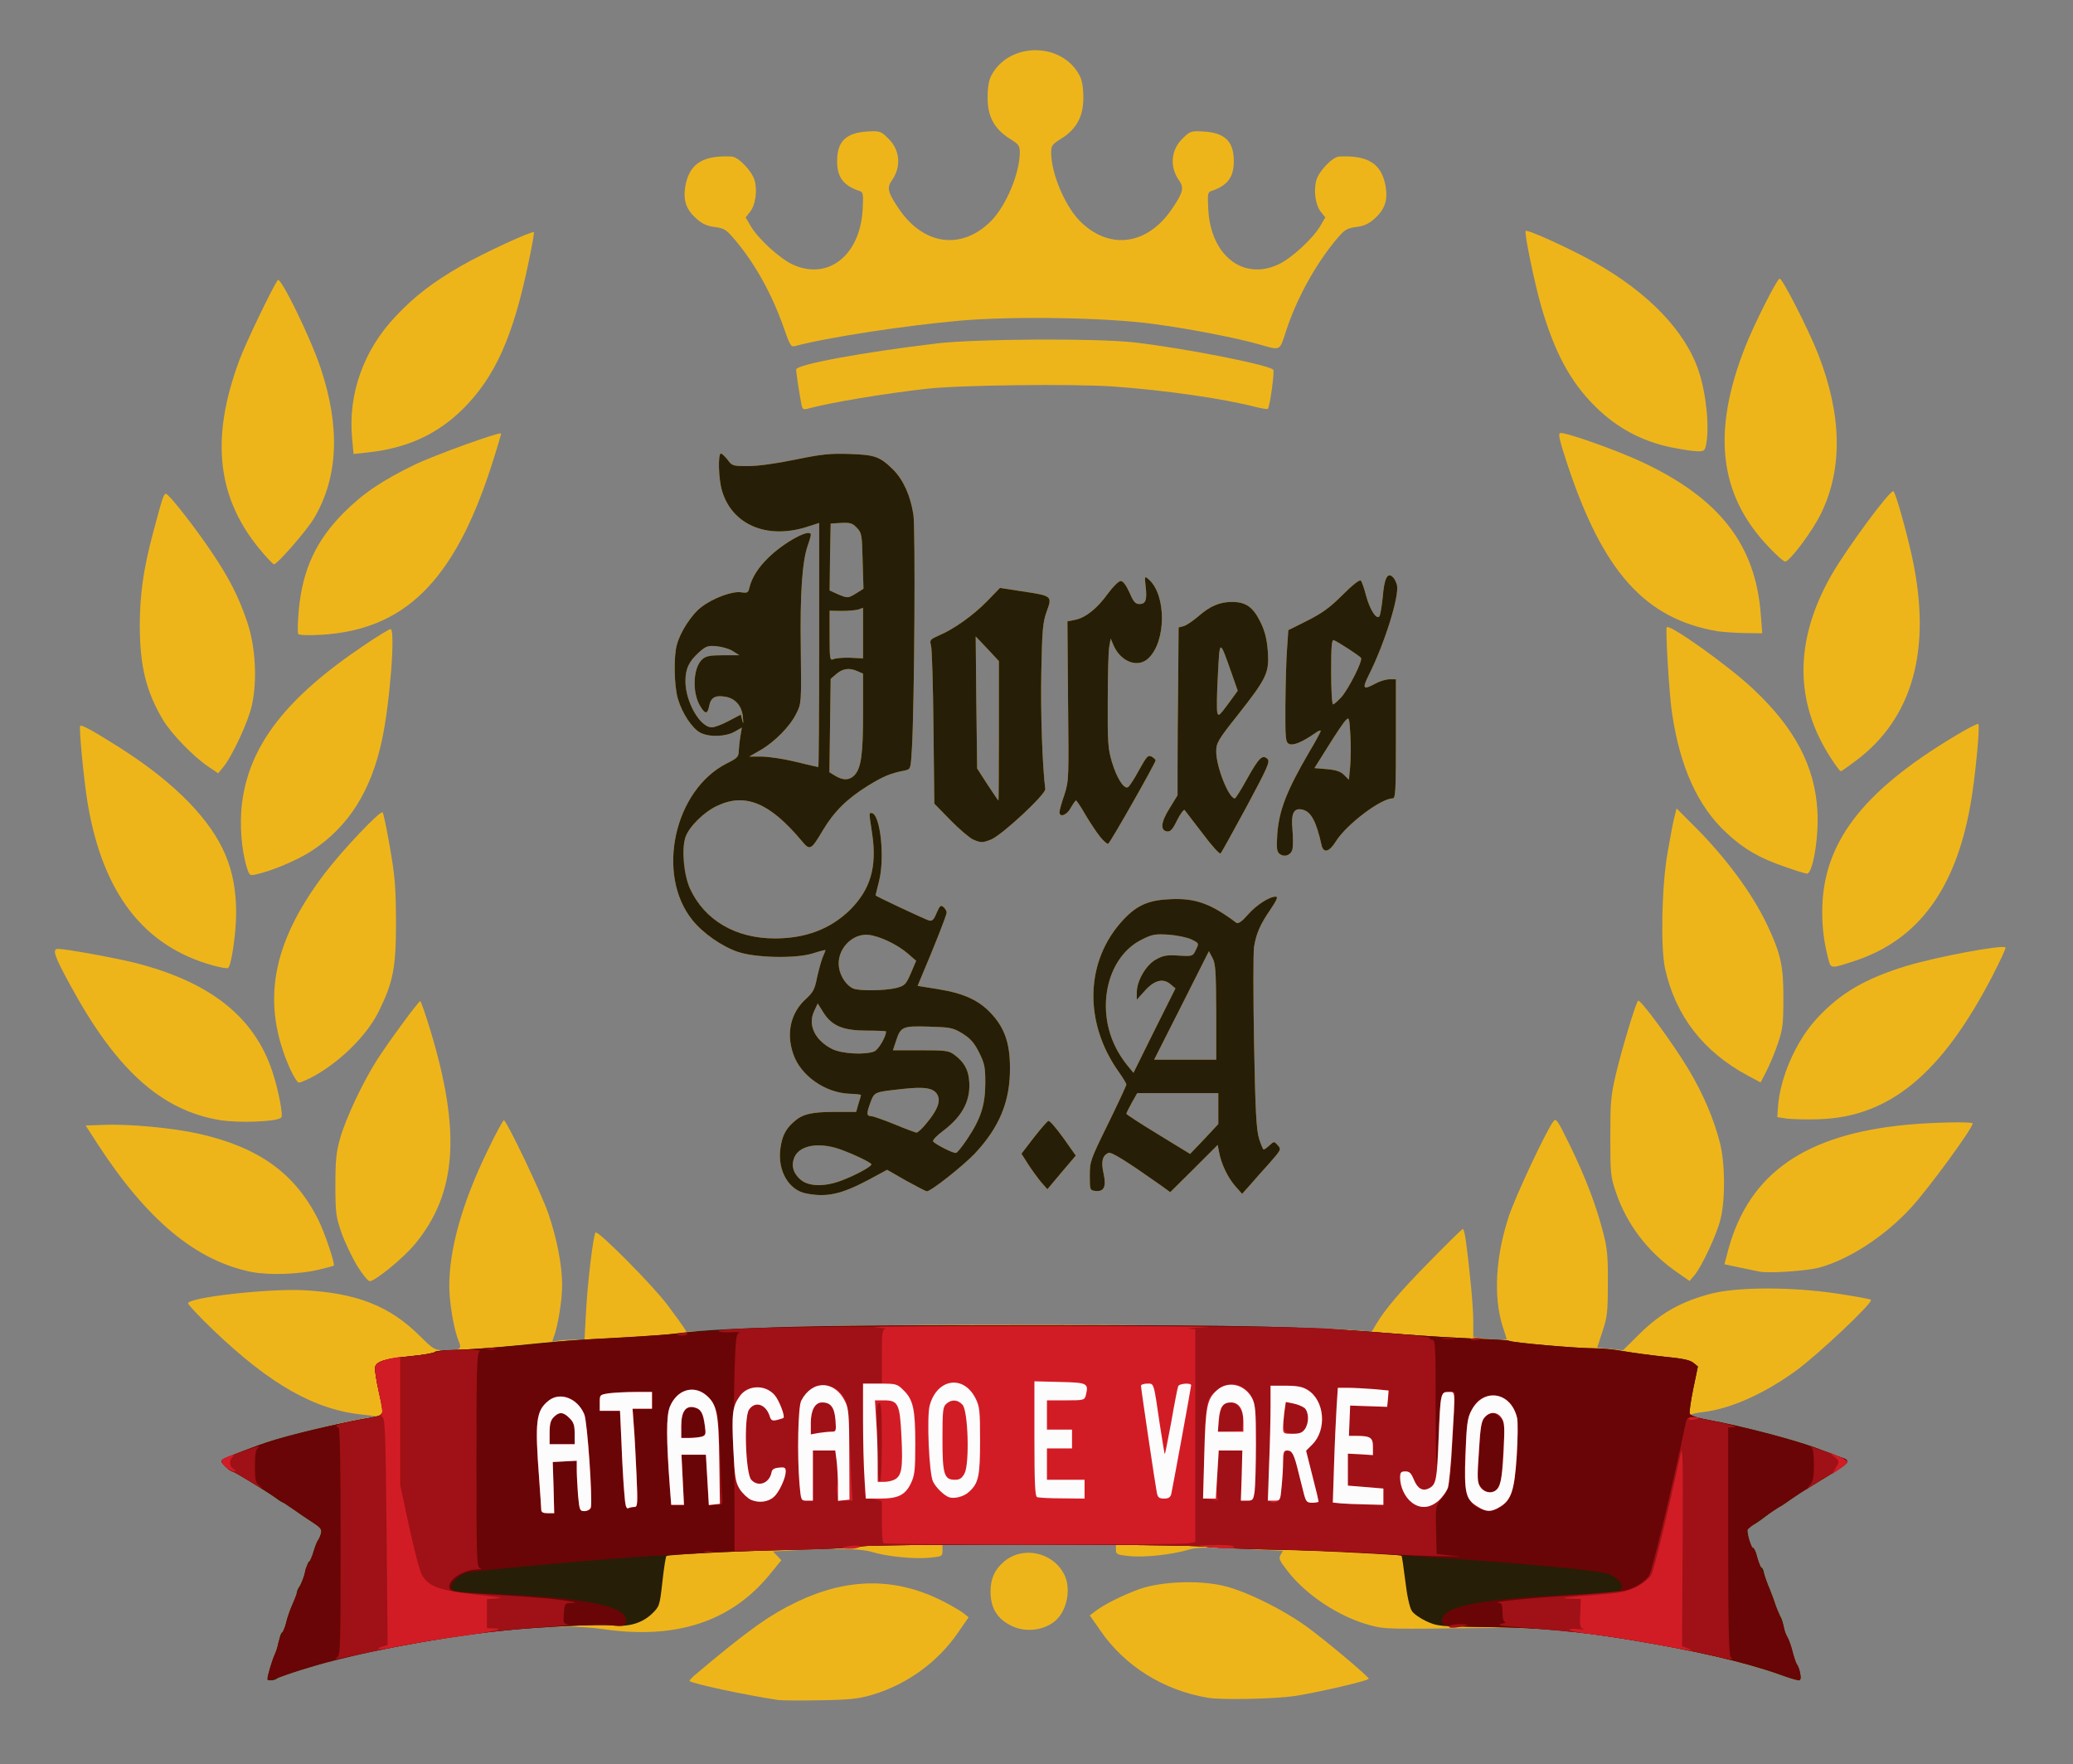 <!DOCTYPE svg PUBLIC "-//W3C//DTD SVG 20010904//EN" "http://www.w3.org/TR/2001/REC-SVG-20010904/DTD/svg10.dtd">
<svg version="1.0" xmlns="http://www.w3.org/2000/svg" width="992px" height="844px" viewBox="0 0 9920 8440" preserveAspectRatio="xMidYMid meet">
<rect x="0" y="0" width="9920" height="8440" fill="#808080" stroke="none"/>
<g id="layer101" fill="#eeb51b" stroke="none">
 <path d="M3725 8134 c-158 -24 -411 -78 -425 -91 -2 -2 8 -14 22 -26 260 -219 357 -288 494 -354 242 -115 469 -116 692 -4 42 21 88 48 102 59 l25 20 -49 71 c-98 144 -248 252 -416 301 -61 18 -107 23 -245 25 -93 2 -183 1 -200 -1z"/>
 <path d="M5780 8123 c-213 -36 -399 -152 -516 -324 l-49 -70 25 -19 c42 -33 137 -80 213 -107 105 -37 290 -44 408 -14 105 26 277 111 391 193 92 67 297 239 298 250 0 9 -240 65 -357 83 -94 14 -349 19 -413 8z"/>
 <path d="M1280 8033 c0 -16 22 -89 35 -118 7 -16 16 -47 20 -67 4 -21 11 -38 15 -38 4 0 13 -22 20 -50 6 -27 20 -66 31 -87 10 -20 19 -44 19 -53 0 -8 7 -23 15 -33 7 -10 19 -41 25 -68 7 -27 15 -49 20 -49 4 0 13 -21 20 -47 8 -27 17 -50 21 -53 4 -3 10 -17 14 -31 6 -23 1 -30 -32 -50 -21 -13 -61 -40 -89 -61 -28 -21 -54 -38 -58 -38 -4 0 -22 -11 -40 -25 -36 -27 -195 -125 -205 -125 -11 -1 -51 -38 -51 -48 0 -6 24 -19 53 -30 28 -11 84 -32 122 -47 111 -42 485 -132 563 -136 15 -1 -11 -5 -57 -10 -232 -22 -446 -143 -719 -404 -67 -64 -122 -123 -122 -129 0 -28 377 -71 550 -63 256 13 415 75 560 220 66 65 70 67 118 67 76 0 83 -5 67 -43 -23 -56 -45 -184 -45 -265 0 -177 62 -397 182 -644 39 -82 75 -148 79 -148 13 0 179 347 214 449 41 121 65 246 65 341 0 70 -20 193 -39 244 -11 27 -10 28 11 22 13 -3 48 -6 79 -6 l56 0 7 -127 c7 -144 35 -374 46 -386 11 -12 276 255 345 348 33 44 67 91 75 103 l15 24 316 -16 c550 -28 2449 -22 2884 9 l80 6 19 -33 c42 -72 117 -160 260 -305 82 -84 153 -153 156 -153 4 0 10 24 14 53 21 157 36 321 36 388 l0 76 46 7 c47 6 114 8 114 4 0 -2 -9 -31 -20 -64 -44 -141 -33 -333 30 -524 29 -90 180 -412 213 -454 13 -18 19 -10 80 115 75 154 125 286 158 414 20 76 24 114 23 245 0 139 -3 163 -26 231 l-25 77 62 6 62 6 84 -83 c99 -97 201 -153 344 -189 129 -31 380 -31 595 1 85 13 159 26 163 30 13 12 -260 269 -364 343 -153 110 -311 179 -439 194 -33 4 -60 10 -60 14 0 4 41 15 91 25 150 27 398 91 499 129 147 54 160 60 160 72 0 9 -51 42 -213 139 -19 11 -50 32 -70 48 -20 15 -39 27 -42 27 -4 0 -33 20 -65 45 -32 25 -63 45 -69 45 -5 0 -13 5 -16 11 -9 13 15 100 24 94 4 -2 13 18 20 45 7 28 16 50 21 50 4 0 10 13 13 30 4 16 15 49 26 72 10 24 24 62 30 85 6 23 15 45 20 47 5 3 12 23 16 43 3 21 12 47 19 58 7 11 18 42 25 70 7 27 16 54 21 60 4 5 11 25 15 43 8 40 4 41 -105 2 -176 -62 -459 -126 -770 -174 -258 -39 -399 -50 -620 -47 -482 6 -492 6 -560 -12 -149 -39 -309 -144 -399 -261 -39 -50 -43 -60 -33 -77 7 -10 11 -19 10 -19 -2 0 -93 -5 -204 -10 -165 -8 -209 -7 -248 5 -76 23 -213 38 -282 30 -59 -6 -64 -8 -64 -31 l0 -24 -415 0 -415 0 0 29 c0 27 -2 28 -62 34 -75 7 -205 -6 -273 -27 -54 -17 -176 -20 -363 -9 l-113 6 20 21 20 21 -58 71 c-184 223 -446 309 -792 259 -137 -19 -271 -17 -519 10 -215 24 -547 82 -745 131 -90 22 -289 86 -299 95 -12 11 -46 12 -46 2z"/>
 <path d="M4845 7781 c-72 -33 -105 -86 -105 -167 0 -59 19 -103 63 -141 88 -77 232 -49 288 57 36 66 17 172 -38 222 -53 48 -141 60 -208 29z"/>
 <path d="M1707 6053 c-25 -43 -59 -114 -74 -158 -25 -73 -28 -92 -28 -225 0 -121 4 -158 23 -225 27 -95 110 -271 177 -375 56 -87 197 -279 206 -280 3 0 25 62 48 138 148 489 127 781 -73 1024 -54 66 -191 178 -217 178 -8 0 -36 -35 -62 -77z"/>
 <path d="M8025 6087 c-139 -96 -241 -230 -292 -382 -26 -75 -27 -91 -27 -265 0 -167 2 -196 27 -302 29 -122 94 -338 106 -350 9 -10 167 204 241 328 71 119 121 237 150 350 25 96 27 269 4 364 -16 71 -90 230 -126 272 l-23 27 -60 -42z"/>
 <path d="M1205 6086 c-266 -53 -500 -247 -737 -611 l-58 -90 87 -3 c123 -5 333 15 457 43 285 65 458 189 569 411 30 59 82 213 74 220 -1 1 -32 9 -68 18 -94 23 -239 28 -324 12z"/>
 <path d="M8420 6084 c-14 -3 -57 -11 -97 -20 l-71 -15 19 -72 c100 -364 369 -551 859 -596 118 -11 310 -15 310 -6 0 23 -209 309 -294 402 -125 137 -299 250 -441 288 -60 16 -238 28 -285 19z"/>
 <path d="M3857 5710 c-83 -16 -136 -109 -123 -212 8 -61 24 -94 63 -129 41 -38 84 -49 198 -49 l102 0 11 -39 c7 -21 12 -40 12 -42 0 -2 -25 -5 -56 -6 -117 -5 -233 -87 -268 -190 -35 -101 -12 -198 61 -264 33 -30 42 -46 52 -98 7 -33 19 -77 26 -96 8 -19 15 -36 15 -39 0 -2 -28 5 -62 16 -82 25 -273 21 -358 -8 -76 -26 -166 -89 -216 -151 -177 -218 -88 -624 165 -751 49 -24 56 -32 56 -58 1 -16 4 -48 8 -71 l7 -42 -33 19 c-43 25 -122 28 -165 6 -40 -21 -87 -92 -108 -162 -18 -61 -21 -203 -5 -259 16 -61 71 -146 118 -181 56 -43 149 -77 190 -70 29 4 34 2 39 -22 12 -49 42 -96 91 -144 77 -75 203 -143 203 -109 0 5 -6 27 -14 49 -27 76 -38 228 -34 495 3 258 3 263 -21 310 -30 62 -103 136 -172 176 l-54 31 60 0 c33 0 106 11 163 25 57 14 105 25 108 25 2 0 4 -263 4 -584 l0 -584 -62 20 c-190 59 -355 -12 -403 -174 -17 -57 -20 -178 -5 -178 5 0 19 14 32 30 21 29 25 30 98 30 47 0 135 -12 226 -31 127 -26 165 -30 259 -27 123 4 146 13 209 75 49 49 83 125 97 216 10 72 5 896 -7 1115 -6 101 -6 102 -32 108 -71 14 -103 27 -178 73 -99 61 -163 124 -216 213 -57 96 -62 99 -101 52 -152 -182 -270 -232 -404 -169 -64 29 -137 102 -153 151 -19 58 -8 179 22 246 70 151 218 238 406 238 147 0 265 -45 358 -135 99 -98 131 -205 108 -363 -16 -106 -16 -102 -4 -102 42 0 66 213 36 328 -9 35 -16 65 -16 66 0 4 233 113 255 120 16 4 23 -2 37 -36 15 -35 20 -39 33 -28 8 7 15 19 15 26 0 12 -54 150 -124 315 l-15 36 100 16 c122 20 193 53 251 115 65 69 91 143 91 262 1 159 -50 283 -168 409 -56 59 -210 181 -230 181 -4 0 -48 -23 -99 -51 l-91 -52 -85 46 c-133 71 -204 87 -303 67z m168 -61 c65 -24 145 -67 145 -78 0 -10 -123 -66 -175 -80 -94 -25 -172 -6 -194 47 -16 39 -5 77 31 107 38 32 114 34 193 4z m602 -197 c66 -98 87 -162 88 -267 0 -80 -3 -96 -30 -150 -24 -47 -41 -66 -79 -90 -46 -28 -58 -30 -160 -33 -127 -4 -136 0 -158 68 l-15 45 133 0 c118 0 135 2 160 21 44 32 66 68 71 117 11 97 -28 175 -123 247 -30 22 -52 45 -49 51 9 13 98 59 110 55 6 -1 29 -30 52 -64z m-194 -77 c52 -62 69 -104 54 -135 -17 -34 -59 -42 -167 -30 -137 15 -135 14 -154 63 -20 54 -20 67 2 67 9 0 60 18 112 39 52 22 100 39 105 40 6 1 28 -19 48 -44z m-250 -344 c20 -8 57 -70 57 -96 0 -2 -41 -4 -91 -4 -114 0 -168 -22 -209 -87 l-27 -43 -18 39 c-30 66 6 138 87 179 46 23 155 29 201 12z m106 -304 c41 -11 46 -16 70 -71 l25 -59 -39 -34 c-51 -44 -135 -84 -188 -90 -81 -9 -156 73 -142 157 7 44 37 87 69 100 30 12 153 10 205 -3z m-200 -1018 c32 -35 41 -99 41 -297 l0 -189 -25 -11 c-40 -18 -71 -14 -102 12 l-28 24 -3 224 -3 223 28 17 c38 23 68 22 92 -3z m-601 -260 l57 -30 7 28 c5 20 6 16 3 -15 -4 -53 -35 -89 -81 -98 -50 -9 -72 2 -80 42 -8 42 -19 43 -43 3 -40 -65 -35 -185 10 -225 17 -15 36 -19 99 -19 l78 0 -30 -19 c-16 -11 -51 -21 -77 -24 -43 -4 -52 -1 -85 28 -49 44 -66 79 -66 139 0 99 70 221 126 221 14 0 50 -14 82 -31z m580 -302 l62 3 0 -121 0 -121 -22 8 c-13 4 -49 7 -80 7 l-58 -1 0 120 c0 111 1 119 18 112 9 -5 45 -8 80 -7z m29 -308 l35 -22 -4 -133 c-3 -125 -4 -134 -28 -159 -21 -22 -31 -25 -75 -23 l-50 3 -3 160 -2 160 37 17 c50 21 50 21 90 -3z"/>
 <path d="M5911 5675 c-36 -42 -66 -104 -77 -161 l-7 -36 -113 113 -114 113 -47 -34 c-166 -117 -234 -159 -248 -154 -30 12 -37 42 -24 99 14 64 2 88 -40 83 -25 -3 -26 -5 -26 -73 0 -68 3 -76 88 -249 48 -98 87 -182 87 -187 0 -5 -15 -30 -34 -57 -172 -239 -164 -536 20 -732 66 -70 121 -94 229 -98 117 -5 192 23 311 113 9 6 25 -4 55 -38 41 -47 103 -87 134 -87 12 0 5 16 -25 61 -50 72 -69 117 -79 180 -4 27 -4 232 0 456 6 327 11 418 24 461 9 28 19 52 22 52 4 0 16 -9 28 -20 22 -20 22 -20 40 0 17 19 16 21 -41 86 -33 36 -75 84 -94 106 l-36 40 -33 -37z m-81 -371 l0 -74 -194 0 -194 0 -26 46 c-14 26 -26 49 -26 53 0 3 69 48 153 99 l152 93 68 -71 67 -72 0 -74z m-230 -596 c-35 -29 -77 -18 -122 33 l-38 42 0 -35 c0 -55 44 -131 91 -157 34 -19 52 -23 109 -19 68 4 68 3 83 -28 15 -31 15 -31 -21 -49 -21 -10 -70 -20 -109 -23 -64 -4 -79 -2 -128 23 -161 78 -222 315 -130 508 13 29 39 69 57 91 l32 39 100 -202 101 -202 -25 -21z m220 135 c-1 -195 -3 -233 -18 -260 l-17 -32 -131 260 -131 259 148 0 149 0 0 -227z"/>
 <path d="M4983 5657 c-15 -18 -43 -56 -62 -85 l-33 -52 59 -77 c33 -42 64 -78 70 -80 6 -2 37 34 71 81 l60 85 -68 80 -68 81 -29 -33z"/>
 <path d="M1051 5359 c-280 -47 -495 -241 -714 -644 -77 -141 -89 -175 -59 -175 37 0 267 42 365 66 361 91 575 259 661 523 28 84 52 209 42 218 -20 20 -202 27 -295 12z"/>
 <path d="M8550 5352 l-45 -7 3 -45 c9 -144 88 -323 190 -431 111 -119 230 -188 427 -248 143 -43 457 -102 472 -88 3 3 -26 66 -65 141 -242 465 -491 670 -827 681 -60 2 -130 0 -155 -3z"/>
 <path d="M1390 5118 c-142 -315 -92 -602 163 -938 86 -113 267 -304 278 -293 4 4 20 80 35 168 24 137 28 187 29 355 0 220 -13 287 -82 428 -59 120 -195 252 -330 321 -23 11 -47 21 -53 21 -6 0 -24 -28 -40 -62z"/>
 <path d="M8365 5147 c-214 -115 -346 -285 -397 -512 -22 -100 -16 -393 11 -550 12 -71 27 -150 33 -173 l11 -44 69 69 c159 156 291 333 364 487 66 140 79 199 78 356 0 120 -3 144 -27 215 -15 44 -40 103 -55 132 l-27 52 -60 -32z"/>
 <path d="M1018 4619 c-330 -92 -525 -344 -598 -773 -19 -114 -43 -366 -36 -373 6 -7 60 23 181 99 142 90 253 178 341 269 160 168 224 316 224 527 0 94 -22 248 -38 263 -4 4 -37 -2 -74 -12z"/>
 <path d="M8750 4592 c-21 -81 -30 -148 -30 -231 1 -324 187 -571 636 -840 58 -35 108 -61 111 -57 9 9 -16 267 -38 388 -72 405 -252 647 -555 746 -113 37 -112 37 -124 -6z"/>
 <path d="M1182 4153 c-27 -85 -36 -211 -24 -309 35 -279 211 -506 588 -759 61 -41 116 -75 123 -75 24 0 -3 354 -41 530 -52 244 -159 414 -335 530 -66 44 -194 98 -269 114 -28 6 -31 4 -42 -31z"/>
 <path d="M8538 4146 c-119 -41 -192 -83 -275 -160 -139 -128 -224 -317 -262 -576 -13 -82 -32 -402 -25 -409 15 -16 300 188 414 296 199 187 295 369 307 584 7 124 -22 299 -50 299 -7 0 -56 -15 -109 -34z"/>
 <path d="M6124 4086 c-14 -11 -16 -25 -12 -92 8 -115 44 -209 152 -394 31 -52 56 -98 56 -103 0 -5 -12 0 -27 11 -62 43 -105 61 -125 51 -16 -9 -18 -24 -17 -187 1 -97 4 -217 8 -267 l6 -90 90 -45 c70 -35 108 -62 169 -123 48 -48 82 -75 88 -69 5 5 16 36 24 68 19 72 53 124 66 101 4 -9 11 -50 15 -91 7 -87 22 -118 46 -97 9 7 18 25 22 40 12 54 -60 282 -134 429 -34 68 -29 75 32 42 20 -11 50 -20 67 -20 l30 0 0 285 c0 255 -2 285 -16 285 -56 0 -220 124 -271 205 -32 52 -60 59 -69 18 -25 -113 -50 -159 -90 -169 -43 -11 -57 17 -49 97 3 37 3 78 0 92 -8 29 -37 40 -61 23z m338 -569 c-5 -85 -6 -88 -23 -70 -10 10 -47 65 -83 123 l-66 105 60 5 c44 4 65 11 82 28 l23 23 6 -63 c3 -35 4 -103 1 -151z m-41 -184 c34 -40 101 -172 92 -185 -5 -9 -110 -77 -130 -85 -10 -4 -13 25 -13 151 0 86 4 156 9 156 5 0 24 -17 42 -37z"/>
 <path d="M5755 3988 c-43 -56 -82 -107 -86 -112 -4 -5 -20 17 -36 48 -21 44 -32 56 -48 54 -34 -5 -30 -44 12 -111 l38 -62 0 -140 c0 -77 1 -258 3 -401 l2 -262 23 -6 c13 -3 44 -24 70 -46 57 -50 103 -70 163 -70 65 0 100 24 135 95 22 45 31 80 36 141 7 103 -4 127 -144 305 -96 121 -103 134 -103 175 0 73 60 224 89 224 4 0 31 -43 60 -96 56 -100 73 -116 97 -92 12 12 -1 42 -101 228 -64 118 -119 218 -124 223 -5 5 -42 -36 -86 -95z m140 -763 c-60 -170 -58 -170 -67 5 -5 85 -6 165 -3 178 5 21 10 17 52 -40 l46 -63 -28 -80z"/>
 <path d="M5264 4003 c-17 -21 -48 -68 -70 -105 -21 -37 -42 -68 -45 -68 -3 0 -14 16 -25 35 -18 35 -54 48 -54 21 0 -8 10 -45 23 -82 22 -68 22 -77 18 -450 l-3 -381 35 -7 c50 -9 107 -54 158 -125 25 -34 52 -61 62 -61 11 0 25 18 42 55 19 45 28 55 48 55 30 0 37 -20 29 -87 -5 -48 -5 -48 16 -30 84 75 83 297 -3 377 -51 48 -133 16 -167 -64 l-13 -31 -7 40 c-4 22 -7 139 -7 260 -1 196 1 228 20 291 23 77 58 132 77 120 7 -4 31 -41 53 -82 36 -65 43 -73 60 -64 10 6 19 14 19 18 -1 14 -218 396 -227 399 -5 2 -23 -14 -39 -34z"/>
 <path d="M4655 4016 c-16 -8 -65 -49 -107 -92 l-77 -79 -4 -365 c-2 -201 -7 -377 -12 -392 -7 -26 -4 -29 39 -48 71 -30 165 -97 231 -165 l60 -62 105 16 c145 22 146 22 119 96 -19 53 -22 88 -26 290 -4 187 5 453 19 560 4 24 -206 219 -258 241 -41 17 -51 17 -89 0z m125 -519 l0 -334 -55 -59 -56 -59 3 316 4 316 49 76 c28 42 51 77 53 77 1 0 2 -150 2 -333z"/>
 <path d="M994 3666 c-69 -47 -172 -153 -213 -220 -81 -135 -112 -259 -112 -453 0 -147 17 -268 62 -438 47 -177 53 -195 64 -192 17 5 141 164 216 276 86 127 130 214 171 334 41 119 50 282 23 403 -17 77 -94 243 -138 296 l-23 28 -50 -34z"/>
 <path d="M8762 3628 c-176 -270 -175 -564 0 -873 71 -125 277 -405 298 -405 9 0 60 179 90 315 95 440 5 769 -268 974 -37 28 -70 51 -73 51 -4 0 -25 -28 -47 -62z"/>
 <path d="M1427 3033 c-4 -6 -2 -58 3 -116 18 -192 83 -331 214 -463 94 -94 183 -154 339 -230 100 -48 406 -158 415 -150 1 2 -22 80 -52 172 -177 537 -412 767 -807 791 -68 4 -108 2 -112 -4z"/>
 <path d="M8218 3020 c-345 -59 -547 -283 -718 -800 -37 -112 -45 -146 -34 -148 24 -6 285 87 403 144 363 173 532 393 557 724 l7 90 -84 -1 c-46 -1 -105 -5 -131 -9z"/>
 <path d="M1260 2648 c-221 -254 -257 -543 -114 -926 31 -83 153 -337 183 -382 13 -19 156 273 205 420 95 284 85 523 -31 719 -34 58 -176 221 -192 221 -3 0 -26 -23 -51 -52z"/>
 <path d="M8463 2616 c-238 -249 -272 -550 -111 -958 42 -106 150 -321 164 -325 12 -4 138 243 184 360 114 291 119 548 15 762 -39 82 -144 223 -171 232 -6 2 -43 -30 -81 -71z"/>
 <path d="M1685 2097 c-20 -212 55 -422 208 -583 91 -97 177 -163 316 -243 100 -58 338 -168 346 -160 2 2 -9 66 -25 141 -74 358 -160 550 -314 704 -123 122 -269 189 -458 209 l-66 7 -7 -75z"/>
 <path d="M7995 2140 c-141 -30 -259 -94 -360 -194 -120 -118 -196 -260 -260 -481 -32 -112 -82 -352 -74 -360 9 -8 214 85 329 150 258 145 436 330 499 521 36 108 52 268 35 353 -6 28 -10 31 -43 30 -20 0 -76 -9 -126 -19z"/>
 <path d="M3836 1939 c-9 -43 -26 -155 -26 -171 0 -24 321 -83 675 -125 191 -22 758 -25 940 -5 230 26 642 106 668 131 7 7 -16 177 -26 187 -2 3 -31 -2 -63 -10 -156 -40 -430 -79 -679 -97 -193 -13 -730 -7 -890 11 -197 22 -470 67 -572 96 -18 5 -23 1 -27 -17z"/>
 <path d="M6030 1649 c-105 -31 -343 -77 -510 -99 -225 -31 -669 -38 -925 -16 -261 23 -641 81 -791 122 -19 5 -24 -4 -53 -87 -57 -162 -138 -309 -237 -425 -39 -46 -49 -52 -94 -58 -39 -5 -60 -15 -90 -42 -48 -44 -62 -88 -50 -156 20 -106 85 -146 222 -139 32 2 97 70 109 114 14 51 4 118 -22 151 l-21 26 25 43 c36 60 137 153 199 182 169 79 324 -42 336 -262 4 -74 3 -83 -14 -89 -77 -25 -109 -66 -108 -144 0 -95 44 -136 149 -141 55 -3 61 -1 95 33 57 54 64 136 18 201 -25 35 -20 57 32 134 119 178 304 202 445 58 71 -74 135 -227 135 -326 0 -32 -5 -39 -49 -66 -73 -46 -106 -107 -105 -198 0 -47 6 -81 18 -104 85 -161 337 -161 422 0 12 23 18 57 18 104 1 91 -32 152 -105 198 -44 27 -49 34 -49 66 0 99 64 252 135 326 141 144 326 120 445 -58 52 -77 57 -99 32 -134 -46 -65 -39 -147 18 -201 34 -34 40 -36 95 -33 105 5 149 46 149 141 1 78 -31 119 -108 144 -17 6 -18 15 -14 89 12 220 167 341 336 262 62 -29 163 -122 199 -182 l25 -43 -21 -26 c-26 -33 -36 -100 -22 -151 12 -44 77 -112 109 -114 137 -7 202 33 222 139 12 68 -2 112 -50 156 -30 27 -51 37 -90 42 -45 6 -55 12 -94 58 -100 119 -192 285 -243 443 -30 93 -25 90 -123 62z"/>
 </g>
<g id="layer102" fill="#271e07" stroke="none">
 <path d="M1280 8033 c0 -16 22 -89 35 -118 7 -16 16 -47 20 -67 4 -21 11 -38 15 -38 4 0 13 -22 20 -50 6 -27 20 -66 31 -87 10 -20 19 -44 19 -53 0 -8 7 -23 15 -33 7 -10 19 -41 25 -68 7 -27 15 -49 20 -49 4 0 13 -21 20 -47 8 -27 17 -50 21 -53 4 -3 10 -17 14 -31 6 -23 1 -30 -32 -50 -21 -13 -61 -40 -89 -61 -28 -21 -54 -38 -58 -38 -4 0 -22 -11 -40 -25 -36 -27 -195 -125 -205 -125 -11 -1 -51 -38 -51 -48 0 -6 24 -19 53 -30 28 -11 84 -32 122 -47 87 -33 291 -85 450 -115 66 -12 127 -25 136 -29 15 -5 14 -16 -7 -110 -13 -58 -22 -112 -19 -121 9 -27 47 -39 167 -51 62 -6 116 -16 119 -20 3 -5 46 -10 95 -10 49 -1 179 -10 289 -21 230 -23 242 -24 510 -38 110 -6 232 -15 270 -21 209 -28 676 -39 1720 -38 1077 0 1287 5 1751 43 99 8 252 17 338 21 87 3 162 7 167 10 13 9 326 36 404 36 39 0 104 6 145 14 41 7 128 19 193 26 85 8 124 16 140 29 l22 18 -22 106 c-12 59 -20 113 -17 120 3 9 40 21 96 31 149 27 397 91 498 129 147 54 160 60 160 72 0 9 -51 42 -213 139 -19 11 -50 32 -70 48 -20 15 -39 27 -42 27 -4 0 -33 20 -65 45 -32 25 -63 45 -69 45 -5 0 -13 5 -16 11 -9 13 15 100 24 94 4 -2 13 18 20 45 7 28 16 50 21 50 4 0 10 13 13 30 4 16 15 49 26 72 10 24 24 62 30 85 6 23 15 45 20 47 5 3 12 23 16 43 3 21 12 47 19 58 7 11 18 42 25 70 7 27 16 54 21 60 4 5 11 25 15 43 8 40 4 41 -105 2 -166 -59 -411 -116 -715 -165 -246 -41 -427 -57 -677 -60 -229 -3 -240 -4 -292 -28 -30 -14 -62 -36 -70 -50 -10 -14 -23 -73 -31 -142 -8 -65 -16 -119 -18 -121 -7 -8 -364 -26 -597 -30 -146 -2 -301 -9 -345 -14 -102 -13 -1620 -13 -1643 -1 -10 5 -146 12 -302 15 -268 6 -618 23 -631 31 -3 2 -12 57 -19 122 -13 116 -14 119 -50 154 -47 45 -111 64 -189 56 -62 -7 -336 6 -516 24 -212 20 -589 85 -790 135 -91 23 -289 86 -299 95 -12 11 -46 12 -46 2z"/>
 <path d="M3857 5710 c-83 -16 -136 -109 -123 -212 8 -61 24 -94 63 -129 41 -38 84 -49 198 -49 l102 0 11 -39 c7 -21 12 -40 12 -42 0 -2 -25 -5 -56 -6 -117 -5 -233 -87 -268 -190 -35 -101 -12 -198 61 -264 33 -30 42 -46 52 -98 7 -33 19 -77 26 -96 8 -19 15 -36 15 -39 0 -2 -28 5 -62 16 -82 25 -273 21 -358 -8 -76 -26 -166 -89 -216 -151 -177 -218 -88 -624 165 -751 49 -24 56 -32 56 -58 1 -16 4 -48 8 -71 l7 -42 -33 19 c-43 25 -122 28 -165 6 -40 -21 -87 -92 -108 -162 -18 -61 -21 -203 -5 -259 16 -61 71 -146 118 -181 56 -43 149 -77 190 -70 29 4 34 2 39 -22 12 -49 42 -96 91 -144 77 -75 203 -143 203 -109 0 5 -6 27 -14 49 -27 76 -38 228 -34 495 3 258 3 263 -21 310 -30 62 -103 136 -172 176 l-54 31 60 0 c33 0 106 11 163 25 57 14 105 25 108 25 2 0 4 -263 4 -584 l0 -584 -62 20 c-190 59 -355 -12 -403 -174 -17 -57 -20 -178 -5 -178 5 0 19 14 32 30 21 29 25 30 98 30 47 0 135 -12 226 -31 127 -26 165 -30 259 -27 123 4 146 13 209 75 49 49 83 125 97 216 10 72 5 896 -7 1115 -6 101 -6 102 -32 108 -71 14 -103 27 -178 73 -99 61 -163 124 -216 213 -57 96 -62 99 -101 52 -152 -182 -270 -232 -404 -169 -64 29 -137 102 -153 151 -19 58 -8 179 22 246 70 151 218 238 406 238 147 0 265 -45 358 -135 99 -98 131 -205 108 -363 -16 -106 -16 -102 -4 -102 42 0 66 213 36 328 -9 35 -16 65 -16 66 0 4 233 113 255 120 16 4 23 -2 37 -36 15 -35 20 -39 33 -28 8 7 15 19 15 26 0 12 -54 150 -124 315 l-15 36 100 16 c122 20 193 53 251 115 65 69 91 143 91 262 1 159 -50 283 -168 409 -56 59 -210 181 -230 181 -4 0 -48 -23 -99 -51 l-91 -52 -85 46 c-133 71 -204 87 -303 67z m168 -61 c65 -24 145 -67 145 -78 0 -10 -123 -66 -175 -80 -94 -25 -172 -6 -194 47 -16 39 -5 77 31 107 38 32 114 34 193 4z m602 -197 c66 -98 87 -162 88 -267 0 -80 -3 -96 -30 -150 -24 -47 -41 -66 -79 -90 -46 -28 -58 -30 -160 -33 -127 -4 -136 0 -158 68 l-15 45 133 0 c118 0 135 2 160 21 44 32 66 68 71 117 11 97 -28 175 -123 247 -30 22 -52 45 -49 51 9 13 98 59 110 55 6 -1 29 -30 52 -64z m-194 -77 c52 -62 69 -104 54 -135 -17 -34 -59 -42 -167 -30 -137 15 -135 14 -154 63 -20 54 -20 67 2 67 9 0 60 18 112 39 52 22 100 39 105 40 6 1 28 -19 48 -44z m-250 -344 c20 -8 57 -70 57 -96 0 -2 -41 -4 -91 -4 -114 0 -168 -22 -209 -87 l-27 -43 -18 39 c-30 66 6 138 87 179 46 23 155 29 201 12z m106 -304 c41 -11 46 -16 70 -71 l25 -59 -39 -34 c-51 -44 -135 -84 -188 -90 -81 -9 -156 73 -142 157 7 44 37 87 69 100 30 12 153 10 205 -3z m-200 -1018 c32 -35 41 -99 41 -297 l0 -189 -25 -11 c-40 -18 -71 -14 -102 12 l-28 24 -3 224 -3 223 28 17 c38 23 68 22 92 -3z m-601 -260 l57 -30 7 28 c5 20 6 16 3 -15 -4 -53 -35 -89 -81 -98 -50 -9 -72 2 -80 42 -8 42 -19 43 -43 3 -40 -65 -35 -185 10 -225 17 -15 36 -19 99 -19 l78 0 -30 -19 c-16 -11 -51 -21 -77 -24 -43 -4 -52 -1 -85 28 -49 44 -66 79 -66 139 0 99 70 221 126 221 14 0 50 -14 82 -31z m580 -302 l62 3 0 -121 0 -121 -22 8 c-13 4 -49 7 -80 7 l-58 -1 0 120 c0 111 1 119 18 112 9 -5 45 -8 80 -7z m29 -308 l35 -22 -4 -133 c-3 -125 -4 -134 -28 -159 -21 -22 -31 -25 -75 -23 l-50 3 -3 160 -2 160 37 17 c50 21 50 21 90 -3z"/>
 <path d="M5911 5675 c-36 -42 -66 -104 -77 -161 l-7 -36 -113 113 -114 113 -47 -34 c-166 -117 -234 -159 -248 -154 -30 12 -37 42 -24 99 14 64 2 88 -40 83 -25 -3 -26 -5 -26 -73 0 -68 3 -76 88 -249 48 -98 87 -182 87 -187 0 -5 -15 -30 -34 -57 -172 -239 -164 -536 20 -732 66 -70 121 -94 229 -98 117 -5 192 23 311 113 9 6 25 -4 55 -38 41 -47 103 -87 134 -87 12 0 5 16 -25 61 -50 72 -69 117 -79 180 -4 27 -4 232 0 456 6 327 11 418 24 461 9 28 19 52 22 52 4 0 16 -9 28 -20 22 -20 22 -20 40 0 17 19 16 21 -41 86 -33 36 -75 84 -94 106 l-36 40 -33 -37z m-81 -371 l0 -74 -194 0 -194 0 -26 46 c-14 26 -26 49 -26 53 0 3 69 48 153 99 l152 93 68 -71 67 -72 0 -74z m-230 -596 c-35 -29 -77 -18 -122 33 l-38 42 0 -35 c0 -55 44 -131 91 -157 34 -19 52 -23 109 -19 68 4 68 3 83 -28 15 -31 15 -31 -21 -49 -21 -10 -70 -20 -109 -23 -64 -4 -79 -2 -128 23 -161 78 -222 315 -130 508 13 29 39 69 57 91 l32 39 100 -202 101 -202 -25 -21z m220 135 c-1 -195 -3 -233 -18 -260 l-17 -32 -131 260 -131 259 148 0 149 0 0 -227z"/>
 <path d="M4983 5657 c-15 -18 -43 -56 -62 -85 l-33 -52 59 -77 c33 -42 64 -78 70 -80 6 -2 37 34 71 81 l60 85 -68 80 -68 81 -29 -33z"/>
 <path d="M6124 4086 c-14 -11 -16 -25 -12 -92 8 -115 44 -209 152 -394 31 -52 56 -98 56 -103 0 -5 -12 0 -27 11 -62 43 -105 61 -125 51 -16 -9 -18 -24 -17 -187 1 -97 4 -217 8 -267 l6 -90 90 -45 c70 -35 108 -62 169 -123 48 -48 82 -75 88 -69 5 5 16 36 24 68 19 72 53 124 66 101 4 -9 11 -50 15 -91 7 -87 22 -118 46 -97 9 7 18 25 22 40 12 54 -60 282 -134 429 -34 68 -29 75 32 42 20 -11 50 -20 67 -20 l30 0 0 285 c0 255 -2 285 -16 285 -56 0 -220 124 -271 205 -32 52 -60 59 -69 18 -25 -113 -50 -159 -90 -169 -43 -11 -57 17 -49 97 3 37 3 78 0 92 -8 29 -37 40 -61 23z m338 -569 c-5 -85 -6 -88 -23 -70 -10 10 -47 65 -83 123 l-66 105 60 5 c44 4 65 11 82 28 l23 23 6 -63 c3 -35 4 -103 1 -151z m-41 -184 c34 -40 101 -172 92 -185 -5 -9 -110 -77 -130 -85 -10 -4 -13 25 -13 151 0 86 4 156 9 156 5 0 24 -17 42 -37z"/>
 <path d="M5755 3988 c-43 -56 -82 -107 -86 -112 -4 -5 -20 17 -36 48 -21 44 -32 56 -48 54 -34 -5 -30 -44 12 -111 l38 -62 0 -140 c0 -77 1 -258 3 -401 l2 -262 23 -6 c13 -3 44 -24 70 -46 57 -50 103 -70 163 -70 65 0 100 24 135 95 22 45 31 80 36 141 7 103 -4 127 -144 305 -96 121 -103 134 -103 175 0 73 60 224 89 224 4 0 31 -43 60 -96 56 -100 73 -116 97 -92 12 12 -1 42 -101 228 -64 118 -119 218 -124 223 -5 5 -42 -36 -86 -95z m140 -763 c-60 -170 -58 -170 -67 5 -5 85 -6 165 -3 178 5 21 10 17 52 -40 l46 -63 -28 -80z"/>
 <path d="M5264 4003 c-17 -21 -48 -68 -70 -105 -21 -37 -42 -68 -45 -68 -3 0 -14 16 -25 35 -18 35 -54 48 -54 21 0 -8 10 -45 23 -82 22 -68 22 -77 18 -450 l-3 -381 35 -7 c50 -9 107 -54 158 -125 25 -34 52 -61 62 -61 11 0 25 18 42 55 19 45 28 55 48 55 30 0 37 -20 29 -87 -5 -48 -5 -48 16 -30 84 75 83 297 -3 377 -51 48 -133 16 -167 -64 l-13 -31 -7 40 c-4 22 -7 139 -7 260 -1 196 1 228 20 291 23 77 58 132 77 120 7 -4 31 -41 53 -82 36 -65 43 -73 60 -64 10 6 19 14 19 18 -1 14 -218 396 -227 399 -5 2 -23 -14 -39 -34z"/>
 <path d="M4655 4016 c-16 -8 -65 -49 -107 -92 l-77 -79 -4 -365 c-2 -201 -7 -377 -12 -392 -7 -26 -4 -29 39 -48 71 -30 165 -97 231 -165 l60 -62 105 16 c145 22 146 22 119 96 -19 53 -22 88 -26 290 -4 187 5 453 19 560 4 24 -206 219 -258 241 -41 17 -51 17 -89 0z m125 -519 l0 -334 -55 -59 -56 -59 3 316 4 316 49 76 c28 42 51 77 53 77 1 0 2 -150 2 -333z"/>
 </g>
<g id="layer103" fill="#690506" stroke="none">
 <path d="M1280 8033 c0 -17 22 -90 36 -120 8 -17 14 -37 14 -45 1 -7 9 -31 20 -53 11 -22 19 -46 20 -52 0 -14 42 -122 72 -189 10 -22 18 -47 18 -55 0 -8 6 -23 14 -34 7 -11 19 -37 26 -58 7 -22 18 -51 26 -65 21 -41 18 -46 -38 -84 -29 -19 -89 -59 -133 -89 -88 -59 -235 -149 -244 -149 -11 -1 -51 -38 -51 -48 0 -11 109 -55 240 -98 85 -28 391 -101 466 -110 27 -4 54 -9 60 -13 8 -4 4 -37 -13 -110 -13 -58 -21 -112 -18 -121 9 -27 47 -39 167 -51 62 -6 115 -15 118 -20 3 -5 42 -9 85 -10 88 -1 378 -24 495 -39 41 -5 176 -14 300 -20 124 -7 252 -16 285 -20 33 -5 197 -16 365 -25 235 -11 548 -15 1360 -15 1072 1 1283 6 1746 44 99 8 252 17 338 21 87 3 162 7 167 10 13 9 326 36 404 36 39 0 104 6 145 14 41 7 128 19 193 26 85 8 124 16 140 29 l22 18 -22 106 c-12 59 -20 113 -17 120 3 9 41 21 97 31 149 27 425 100 527 140 52 20 103 39 113 42 32 10 18 28 -55 72 -94 57 -139 85 -189 119 -22 15 -51 34 -64 42 -82 52 -155 105 -155 113 0 20 24 87 30 87 5 0 11 12 15 27 3 15 14 45 24 68 10 22 30 74 45 115 15 41 34 89 42 105 7 17 16 44 20 60 3 17 12 39 19 50 6 11 17 42 24 70 7 27 16 54 21 60 15 19 22 75 10 75 -6 0 -48 -13 -93 -29 -166 -58 -421 -117 -722 -166 -244 -40 -426 -57 -656 -60 -119 -1 -222 -6 -228 -9 -21 -13 -11 -46 19 -65 65 -39 239 -64 575 -81 116 -6 220 -13 233 -16 44 -9 20 -60 -41 -83 -81 -31 -1131 -108 -1582 -116 -148 -3 -306 -10 -350 -15 -102 -13 -1620 -13 -1644 -1 -9 5 -147 12 -306 16 -160 3 -357 10 -440 15 -82 5 -197 12 -255 15 -191 10 -831 67 -886 80 -32 7 -74 44 -74 66 0 24 14 27 185 34 479 20 678 63 648 141 -5 14 -15 16 -63 11 -61 -7 -337 6 -515 24 -353 34 -835 133 -1065 219 -60 22 -70 24 -70 13z"/>
 </g>
<g id="layer104" fill="#9f1116" stroke="none">
 <path d="M1613 7930 c16 -10 17 -48 17 -555 0 -357 -3 -545 -10 -545 -5 0 -10 -4 -10 -9 0 -4 44 -16 98 -26 143 -25 133 -12 106 -134 -13 -58 -22 -112 -19 -121 8 -27 46 -38 162 -50 59 -6 117 -15 128 -20 31 -14 229 -18 210 -4 -13 10 -15 76 -15 522 0 478 1 511 18 515 9 3 3 5 -15 6 -64 2 -133 45 -133 82 0 25 12 27 220 39 102 6 228 15 280 21 94 11 128 19 78 19 -24 0 -26 4 -30 50 -3 46 -1 49 22 52 14 2 -29 7 -95 11 -314 21 -586 62 -1000 152 -24 5 -27 4 -12 -5z"/>
 <path d="M8230 7929 c-93 -23 -342 -70 -490 -93 -151 -23 -240 -32 -495 -52 -68 -6 -83 -9 -60 -15 17 -3 24 -7 18 -8 -8 -1 -13 -17 -13 -46 0 -36 -4 -45 -17 -46 -49 -3 108 -20 322 -34 132 -9 257 -20 277 -24 49 -11 96 -40 119 -71 14 -20 109 -414 177 -737 2 -13 12 -23 21 -23 21 0 158 27 196 39 25 8 26 9 8 10 l-23 1 0 543 c0 409 3 546 12 555 14 14 2 15 -52 1z"/>
 <path d="M6935 7780 c3 -5 27 -9 53 -9 42 1 44 2 17 9 -45 11 -77 11 -70 0z"/>
 <path d="M6795 7443 c-38 -1 -151 -7 -250 -13 -99 -6 -297 -13 -440 -16 -143 -2 -296 -9 -340 -14 -103 -13 -1620 -13 -1644 -1 -9 5 -150 13 -312 16 l-294 7 0 -173 c0 -96 -1 -250 -3 -344 -1 -93 0 -250 3 -347 5 -155 8 -177 23 -182 9 -2 -6 -3 -34 -2 -29 2 -57 0 -64 -4 -29 -18 434 -25 1565 -25 889 0 1244 4 1370 13 94 8 239 19 323 25 85 7 150 15 146 20 -4 4 0 7 9 7 16 0 17 27 17 302 0 166 2 299 4 297 2 -2 7 -69 10 -149 9 -194 10 -200 48 -200 l30 0 -6 133 c-16 327 -16 326 -58 378 -28 35 -29 37 -26 150 l3 114 55 6 55 6 -60 -1 c-33 0 -91 -1 -130 -3z"/>
 <path d="M3373 7423 c9 -2 25 -2 35 0 9 3 1 5 -18 5 -19 0 -27 -2 -17 -5z"/>
 <path d="M2590 7223 c0 -10 -5 -76 -10 -148 -21 -277 -15 -326 46 -374 55 -43 138 -11 170 66 15 35 41 420 31 447 -4 9 -17 16 -30 16 -23 0 -24 -4 -31 -77 -3 -42 -6 -96 -6 -120 l0 -44 -57 3 -58 3 4 123 3 122 -31 0 c-23 0 -31 -5 -31 -17z m160 -363 c0 -41 -5 -56 -25 -75 -29 -30 -49 -31 -75 -5 -15 15 -20 33 -20 75 l0 55 60 0 60 0 0 -50z"/>
 <path d="M7074 7215 c-61 -27 -76 -112 -59 -330 11 -142 48 -205 122 -207 44 -1 71 11 94 43 33 47 37 85 27 241 -10 170 -29 225 -84 252 -41 19 -58 19 -100 1z m82 -83 c13 -9 27 -40 29 -67 1 -11 5 -73 9 -139 7 -114 6 -120 -15 -142 -27 -29 -50 -30 -72 -6 -19 21 -24 51 -32 207 -5 102 -4 112 15 133 21 22 46 28 66 14z"/>
 <path d="M2987 7138 c-4 -46 -10 -152 -13 -235 l-7 -153 -48 0 -49 0 0 -39 c0 -38 0 -38 46 -45 26 -3 82 -6 125 -6 l79 0 0 40 0 40 -46 0 -47 0 6 83 c4 45 9 151 13 235 6 134 5 152 -9 152 -8 0 -22 2 -30 6 -11 4 -15 -11 -20 -78z"/>
 <path d="M3206 7123 c-18 -241 -18 -347 -1 -391 22 -54 57 -82 104 -82 44 0 74 20 105 69 22 34 24 52 31 221 4 100 8 200 10 221 4 38 3 39 -30 39 l-33 0 -7 -120 -7 -120 -59 0 -58 0 6 120 6 120 -30 0 -31 0 -6 -77z m151 -249 c21 -6 22 -11 16 -48 -10 -64 -20 -83 -48 -90 -45 -11 -65 16 -65 86 l0 58 38 0 c20 0 47 -3 59 -6z"/>
 <path d="M8658 7109 c19 -21 22 -37 22 -101 0 -51 -4 -78 -12 -82 -31 -14 44 9 105 32 37 15 67 31 67 37 0 6 -37 33 -82 60 -46 27 -92 56 -103 64 -16 13 -16 11 3 -10z"/>
 <path d="M1182 7080 c-34 -22 -66 -40 -70 -40 -12 -1 -52 -38 -52 -48 0 -11 2 -12 115 -53 44 -16 72 -23 63 -15 -14 10 -18 29 -18 91 0 62 3 80 18 91 34 26 6 13 -56 -26z"/>
 <path d="M2333 6453 c9 -2 25 -2 35 0 9 3 1 5 -18 5 -19 0 -27 -2 -17 -5z"/>
 <path d="M7039 6407 c5 -5 21 -7 37 -5 27 3 26 4 -8 9 -22 3 -34 1 -29 -4z"/>
 <path d="M6903 6403 c15 -2 39 -2 55 0 15 2 2 4 -28 4 -30 0 -43 -2 -27 -4z"/>
 <path d="M3240 6386 c0 -2 11 -6 25 -8 14 -3 25 -1 25 3 0 5 -11 9 -25 9 -14 0 -25 -2 -25 -4z"/>
 </g>
<g id="layer105" fill="#d21c25" stroke="none">
 <path d="M1810 7890 c0 -5 10 -10 23 -13 l22 -6 -5 -541 c-4 -442 -7 -542 -19 -549 -7 -5 -9 -10 -4 -12 6 -2 0 -47 -14 -108 -13 -58 -21 -112 -18 -122 6 -18 40 -34 90 -42 l30 -5 0 306 0 307 43 200 c24 110 51 214 61 230 34 61 91 78 326 102 60 7 64 8 28 11 l-43 3 0 70 0 69 33 1 c62 1 -3 16 -171 39 -89 12 -212 32 -272 44 -61 13 -110 20 -110 16z"/>
 <path d="M7905 7864 c-99 -18 -228 -38 -287 -45 -60 -7 -108 -17 -108 -21 0 -5 19 -6 43 -3 23 2 34 2 24 -1 -16 -5 -18 -15 -15 -75 l3 -69 -45 -1 c-73 -1 -35 -7 115 -18 120 -9 148 -15 195 -38 33 -17 61 -40 72 -58 13 -24 76 -281 141 -583 10 -42 11 48 9 435 l-3 489 28 11 c40 16 28 14 -172 -23z"/>
 <path d="M4031 7406 c11 -9 90 -16 84 -6 -3 5 -25 10 -47 10 -23 0 -39 -2 -37 -4z"/>
 <path d="M5770 7400 c-50 -6 -47 -7 37 -8 52 -1 94 2 98 8 7 11 -45 11 -135 0z"/>
 <path d="M4227 7383 c-4 -3 -7 -50 -7 -104 l0 -97 -29 -7 c-15 -3 -33 -5 -40 -3 -8 2 -13 -28 -15 -102 -5 -126 -9 -360 -7 -412 l1 -38 45 0 45 0 0 -130 c0 -116 2 -130 18 -132 9 -1 -14 -4 -53 -8 -38 -4 331 -6 820 -6 490 0 836 3 770 6 -66 3 -105 7 -87 8 l32 2 0 509 0 509 -31 6 c-42 8 -1454 8 -1462 -1z m-7 -484 c0 -148 -3 -190 -12 -186 -14 4 -14 13 -10 247 1 79 6 130 12 130 6 0 10 -70 10 -191z"/>
 <path d="M2590 7223 c0 -10 -5 -76 -10 -148 -21 -277 -15 -326 46 -374 55 -43 138 -11 170 66 15 35 41 420 31 447 -4 9 -17 16 -30 16 -23 0 -24 -4 -31 -77 -3 -42 -6 -96 -6 -120 l0 -44 -57 3 -58 3 4 123 3 122 -31 0 c-23 0 -31 -5 -31 -17z m160 -363 c0 -41 -5 -56 -25 -75 -29 -30 -49 -31 -75 -5 -15 15 -20 33 -20 75 l0 55 60 0 60 0 0 -50z"/>
 <path d="M7073 7210 c-60 -36 -67 -64 -60 -252 5 -141 9 -173 27 -207 57 -114 191 -93 220 34 4 18 3 100 -2 181 -11 167 -26 211 -81 244 -40 25 -64 25 -104 0z m83 -78 c24 -16 32 -53 39 -185 6 -118 5 -141 -9 -162 -20 -31 -56 -33 -81 -4 -16 16 -21 46 -28 164 -9 128 -8 148 7 170 16 24 49 33 72 17z"/>
 <path d="M2987 7138 c-4 -46 -10 -152 -13 -235 l-7 -153 -48 0 -49 0 0 -39 c0 -38 0 -38 46 -45 26 -3 82 -6 125 -6 l79 0 0 40 0 40 -46 0 -47 0 6 83 c4 45 9 151 13 235 6 134 5 152 -9 152 -8 0 -22 2 -30 6 -11 4 -15 -11 -20 -78z"/>
 <path d="M6755 7188 c-32 -25 -55 -74 -55 -118 0 -25 4 -30 25 -30 20 0 28 8 41 40 18 43 42 57 74 40 32 -17 37 -42 44 -230 9 -226 10 -230 47 -230 35 0 33 -17 18 240 -5 102 -15 199 -20 217 -6 18 -26 46 -45 63 -42 37 -89 40 -129 8z"/>
 <path d="M3206 7123 c-18 -241 -18 -347 -1 -391 33 -82 112 -108 174 -57 52 44 60 87 63 315 l3 205 -26 3 -27 3 -7 -120 -7 -121 -59 0 -58 0 6 120 6 120 -30 0 -31 0 -6 -77z m151 -249 c20 -6 22 -11 16 -53 -8 -60 -18 -79 -49 -87 -42 -11 -64 19 -64 88 l0 58 38 0 c20 0 47 -3 59 -6z"/>
 <path d="M6416 7193 l-38 -4 6 -182 c3 -100 9 -224 12 -274 l6 -93 48 0 c26 0 80 3 121 6 l74 7 -3 39 -4 39 -88 -3 -89 -3 -3 73 -3 72 35 0 c68 0 80 8 80 52 l0 40 -60 -4 -60 -3 0 76 0 77 85 7 85 7 0 39 0 39 -82 -2 c-46 -1 -100 -3 -122 -5z"/>
 <path d="M3594 7176 c-17 -8 -41 -31 -54 -51 -21 -34 -24 -56 -31 -196 -8 -166 -4 -200 31 -249 38 -54 122 -57 167 -5 21 24 51 101 42 109 -2 2 -16 6 -31 10 -22 5 -28 2 -34 -16 -18 -60 -71 -77 -100 -33 -25 38 -16 305 11 335 33 37 87 17 97 -35 2 -14 12 -21 36 -23 28 -3 32 0 32 20 -1 31 -32 99 -57 120 -27 25 -73 30 -109 14z"/>
 <path d="M6074 7175 c-4 -8 -4 -93 0 -188 3 -94 6 -214 6 -264 l0 -93 73 0 c54 0 80 5 104 20 82 50 94 191 22 262 l-29 29 30 119 c17 65 30 121 30 124 0 3 -13 6 -30 6 -32 0 -29 7 -65 -140 -21 -89 -32 -110 -53 -110 -17 0 -20 12 -26 117 -4 75 -11 120 -19 125 -19 12 -37 9 -43 -7z m170 -337 c21 -30 20 -81 -1 -101 -10 -8 -34 -18 -54 -22 l-36 -7 -7 56 c-10 80 -3 96 44 96 29 0 43 -6 54 -22z"/>
 <path d="M3826 7103 c-12 -142 -7 -372 8 -401 19 -36 56 -70 81 -73 51 -7 95 12 120 51 22 36 25 52 30 192 3 84 8 188 10 231 l5 77 -34 0 c-29 0 -34 -4 -39 -30 -4 -16 -4 -37 -1 -45 4 -9 3 -49 -1 -90 l-7 -75 -54 0 -54 0 0 120 0 120 -29 0 c-28 0 -28 -1 -35 -77z m153 -253 c22 0 23 -2 19 -56 -5 -61 -23 -84 -64 -84 -34 0 -54 37 -54 99 l0 54 38 -7 c20 -3 48 -6 61 -6z"/>
 <path d="M5786 7173 l-29 -5 6 -221 c6 -238 9 -257 60 -297 41 -32 90 -37 125 -11 56 39 64 74 63 264 0 95 -3 196 -7 225 -6 50 -8 52 -36 52 l-30 0 4 -120 3 -120 -56 0 -56 0 -7 103 c-4 56 -4 110 0 120 3 9 2 16 -2 16 -5 -1 -22 -4 -38 -6z m162 -372 c4 -50 -25 -91 -64 -91 -31 0 -42 19 -50 84 l-7 57 59 -3 59 -3 3 -44z"/>
 <path d="M8786 7021 c17 -29 17 -30 -7 -50 l-24 -21 42 18 c24 9 43 22 43 27 0 6 -16 20 -36 33 l-36 24 18 -31z"/>
 <path d="M1083 7021 c-30 -25 -29 -35 2 -49 33 -15 42 -15 27 0 -17 17 -15 45 6 57 13 8 14 10 2 10 -8 0 -25 -8 -37 -18z"/>
 <path d="M8080 6789 c0 -5 11 -9 25 -9 14 0 25 2 25 4 0 2 -11 6 -25 8 -14 3 -25 1 -25 -3z"/>
 </g>
<g id="layer106" fill="#fdfcfc" stroke="none">
 <path d="M2590 7223 c0 -10 -5 -76 -10 -148 -21 -277 -15 -326 46 -374 55 -43 138 -11 170 66 15 35 41 420 31 447 -4 9 -17 16 -30 16 -23 0 -24 -4 -31 -77 -3 -42 -6 -96 -6 -120 l0 -44 -57 3 -58 3 4 123 3 122 -31 0 c-23 0 -31 -5 -31 -17z m160 -363 c0 -41 -5 -56 -25 -75 -29 -30 -49 -31 -75 -5 -15 15 -20 33 -20 75 l0 55 60 0 60 0 0 -50z"/>
 <path d="M7073 7210 c-60 -36 -67 -64 -60 -252 5 -141 9 -173 27 -207 57 -114 191 -93 220 34 4 18 3 100 -2 181 -11 167 -26 211 -81 244 -40 25 -64 25 -104 0z m83 -78 c24 -16 32 -53 39 -185 6 -118 5 -141 -9 -162 -20 -31 -56 -33 -81 -4 -16 16 -21 46 -28 164 -9 128 -8 148 7 170 16 24 49 33 72 17z"/>
 <path d="M2987 7138 c-4 -46 -10 -152 -13 -235 l-7 -153 -48 0 -49 0 0 -39 c0 -38 0 -38 46 -45 26 -3 82 -6 125 -6 l79 0 0 40 0 40 -46 0 -47 0 6 83 c4 45 9 151 13 235 6 134 5 152 -9 152 -8 0 -22 2 -30 6 -11 4 -15 -11 -20 -78z"/>
 <path d="M6755 7188 c-32 -25 -55 -74 -55 -118 0 -25 4 -30 25 -30 20 0 28 8 41 40 18 43 42 57 74 40 32 -17 37 -42 44 -230 9 -226 10 -230 47 -230 35 0 33 -17 18 240 -5 102 -15 199 -20 217 -6 18 -26 46 -45 63 -42 37 -89 40 -129 8z"/>
 <path d="M3206 7123 c-18 -241 -18 -347 -1 -391 33 -82 112 -108 174 -57 52 44 60 87 63 315 l3 205 -26 3 -27 3 -7 -120 -7 -121 -59 0 -58 0 6 120 6 120 -30 0 -31 0 -6 -77z m151 -249 c20 -6 22 -11 16 -53 -8 -60 -18 -79 -49 -87 -42 -11 -64 19 -64 88 l0 58 38 0 c20 0 47 -3 59 -6z"/>
 <path d="M6416 7193 l-38 -4 6 -182 c3 -100 9 -224 12 -274 l6 -93 48 0 c26 0 80 3 121 6 l74 7 -3 39 -4 39 -88 -3 -89 -3 -3 73 -3 72 35 0 c68 0 80 8 80 52 l0 40 -60 -4 -60 -3 0 76 0 77 85 7 85 7 0 39 0 39 -82 -2 c-46 -1 -100 -3 -122 -5z"/>
 <path d="M3594 7176 c-17 -8 -41 -31 -54 -51 -21 -34 -24 -56 -31 -196 -8 -166 -4 -200 31 -249 38 -54 122 -57 167 -5 21 24 51 101 42 109 -2 2 -16 6 -31 10 -22 5 -28 2 -34 -16 -18 -60 -71 -77 -100 -33 -25 38 -16 305 11 335 33 37 87 17 97 -35 2 -14 12 -21 36 -23 28 -3 32 0 32 20 -1 31 -32 99 -57 120 -27 25 -73 30 -109 14z"/>
 <path d="M6241 7153 c-5 -21 -17 -67 -26 -103 -22 -91 -31 -110 -55 -110 -17 0 -20 7 -20 53 0 28 -3 82 -7 120 -6 66 -6 67 -36 67 l-30 0 6 -172 c4 -95 7 -219 7 -275 l0 -103 73 0 c54 0 80 5 104 20 82 50 94 191 22 262 l-29 29 30 119 c17 65 30 121 30 124 0 3 -13 6 -30 6 -25 0 -30 -5 -39 -37z m3 -315 c21 -30 20 -81 -1 -101 -10 -8 -34 -18 -54 -22 l-36 -7 -7 48 c-3 26 -6 60 -6 75 0 28 2 29 44 29 35 0 48 -5 60 -22z"/>
 <path d="M3826 7103 c-12 -142 -7 -372 8 -401 52 -101 160 -99 210 3 17 34 20 63 20 254 l1 216 -27 3 -28 3 0 -68 c0 -37 -3 -92 -6 -120 l-7 -53 -53 0 -54 0 0 120 0 120 -29 0 c-28 0 -28 -1 -35 -77z m153 -253 c22 0 23 -2 19 -56 -5 -61 -23 -84 -64 -84 -34 0 -54 37 -54 99 l0 54 38 -7 c20 -3 48 -6 61 -6z"/>
 <path d="M5942 7060 l3 -120 -56 0 -57 0 -7 115 -7 115 -31 0 -30 0 6 -214 c6 -227 13 -261 59 -303 53 -49 134 -31 170 37 15 30 18 59 18 216 0 100 -3 202 -6 228 -6 43 -9 46 -36 46 l-30 0 4 -120z m8 -258 c0 -59 -21 -92 -59 -92 -39 0 -54 22 -59 86 l-4 54 61 0 61 0 0 -48z"/>
 <path d="M4137 7073 c-4 -54 -7 -178 -7 -275 l0 -178 81 0 c78 0 82 1 114 33 45 45 55 89 55 256 0 127 -3 150 -21 188 -27 56 -61 73 -147 73 l-69 0 -6 -97z m144 6 c34 -18 40 -54 33 -202 -8 -162 -15 -177 -86 -177 l-41 0 6 98 c4 53 7 141 7 195 l0 97 31 0 c17 0 39 -5 50 -11z"/>
 <path d="M4540 7163 c-23 -9 -61 -45 -75 -74 -19 -36 -31 -311 -16 -365 35 -128 161 -148 219 -34 20 40 22 58 22 202 0 170 -7 204 -52 245 -25 24 -72 36 -98 26z m76 -114 c24 -48 17 -298 -10 -328 -23 -25 -53 -27 -78 -4 -16 14 -18 34 -18 167 0 171 8 196 60 196 23 0 33 -7 46 -31z"/>
 <path d="M4963 7163 c-10 -3 -13 -69 -13 -279 l0 -275 122 3 c133 3 138 6 124 64 -6 23 -10 24 -96 24 l-90 0 0 70 0 70 60 0 60 0 0 45 0 45 -60 0 -60 0 0 75 0 75 90 0 90 0 0 45 0 45 -107 -1 c-60 0 -114 -3 -120 -6z"/>
 <path d="M5536 7143 c-7 -34 -76 -499 -76 -513 0 -5 13 -10 29 -10 34 0 31 -11 61 195 12 76 22 141 24 142 1 2 15 -68 31 -154 15 -87 30 -164 33 -170 4 -14 62 -18 62 -5 0 9 -88 488 -95 520 -4 16 -13 22 -34 22 -24 0 -30 -5 -35 -27z"/>
 </g>

</svg>